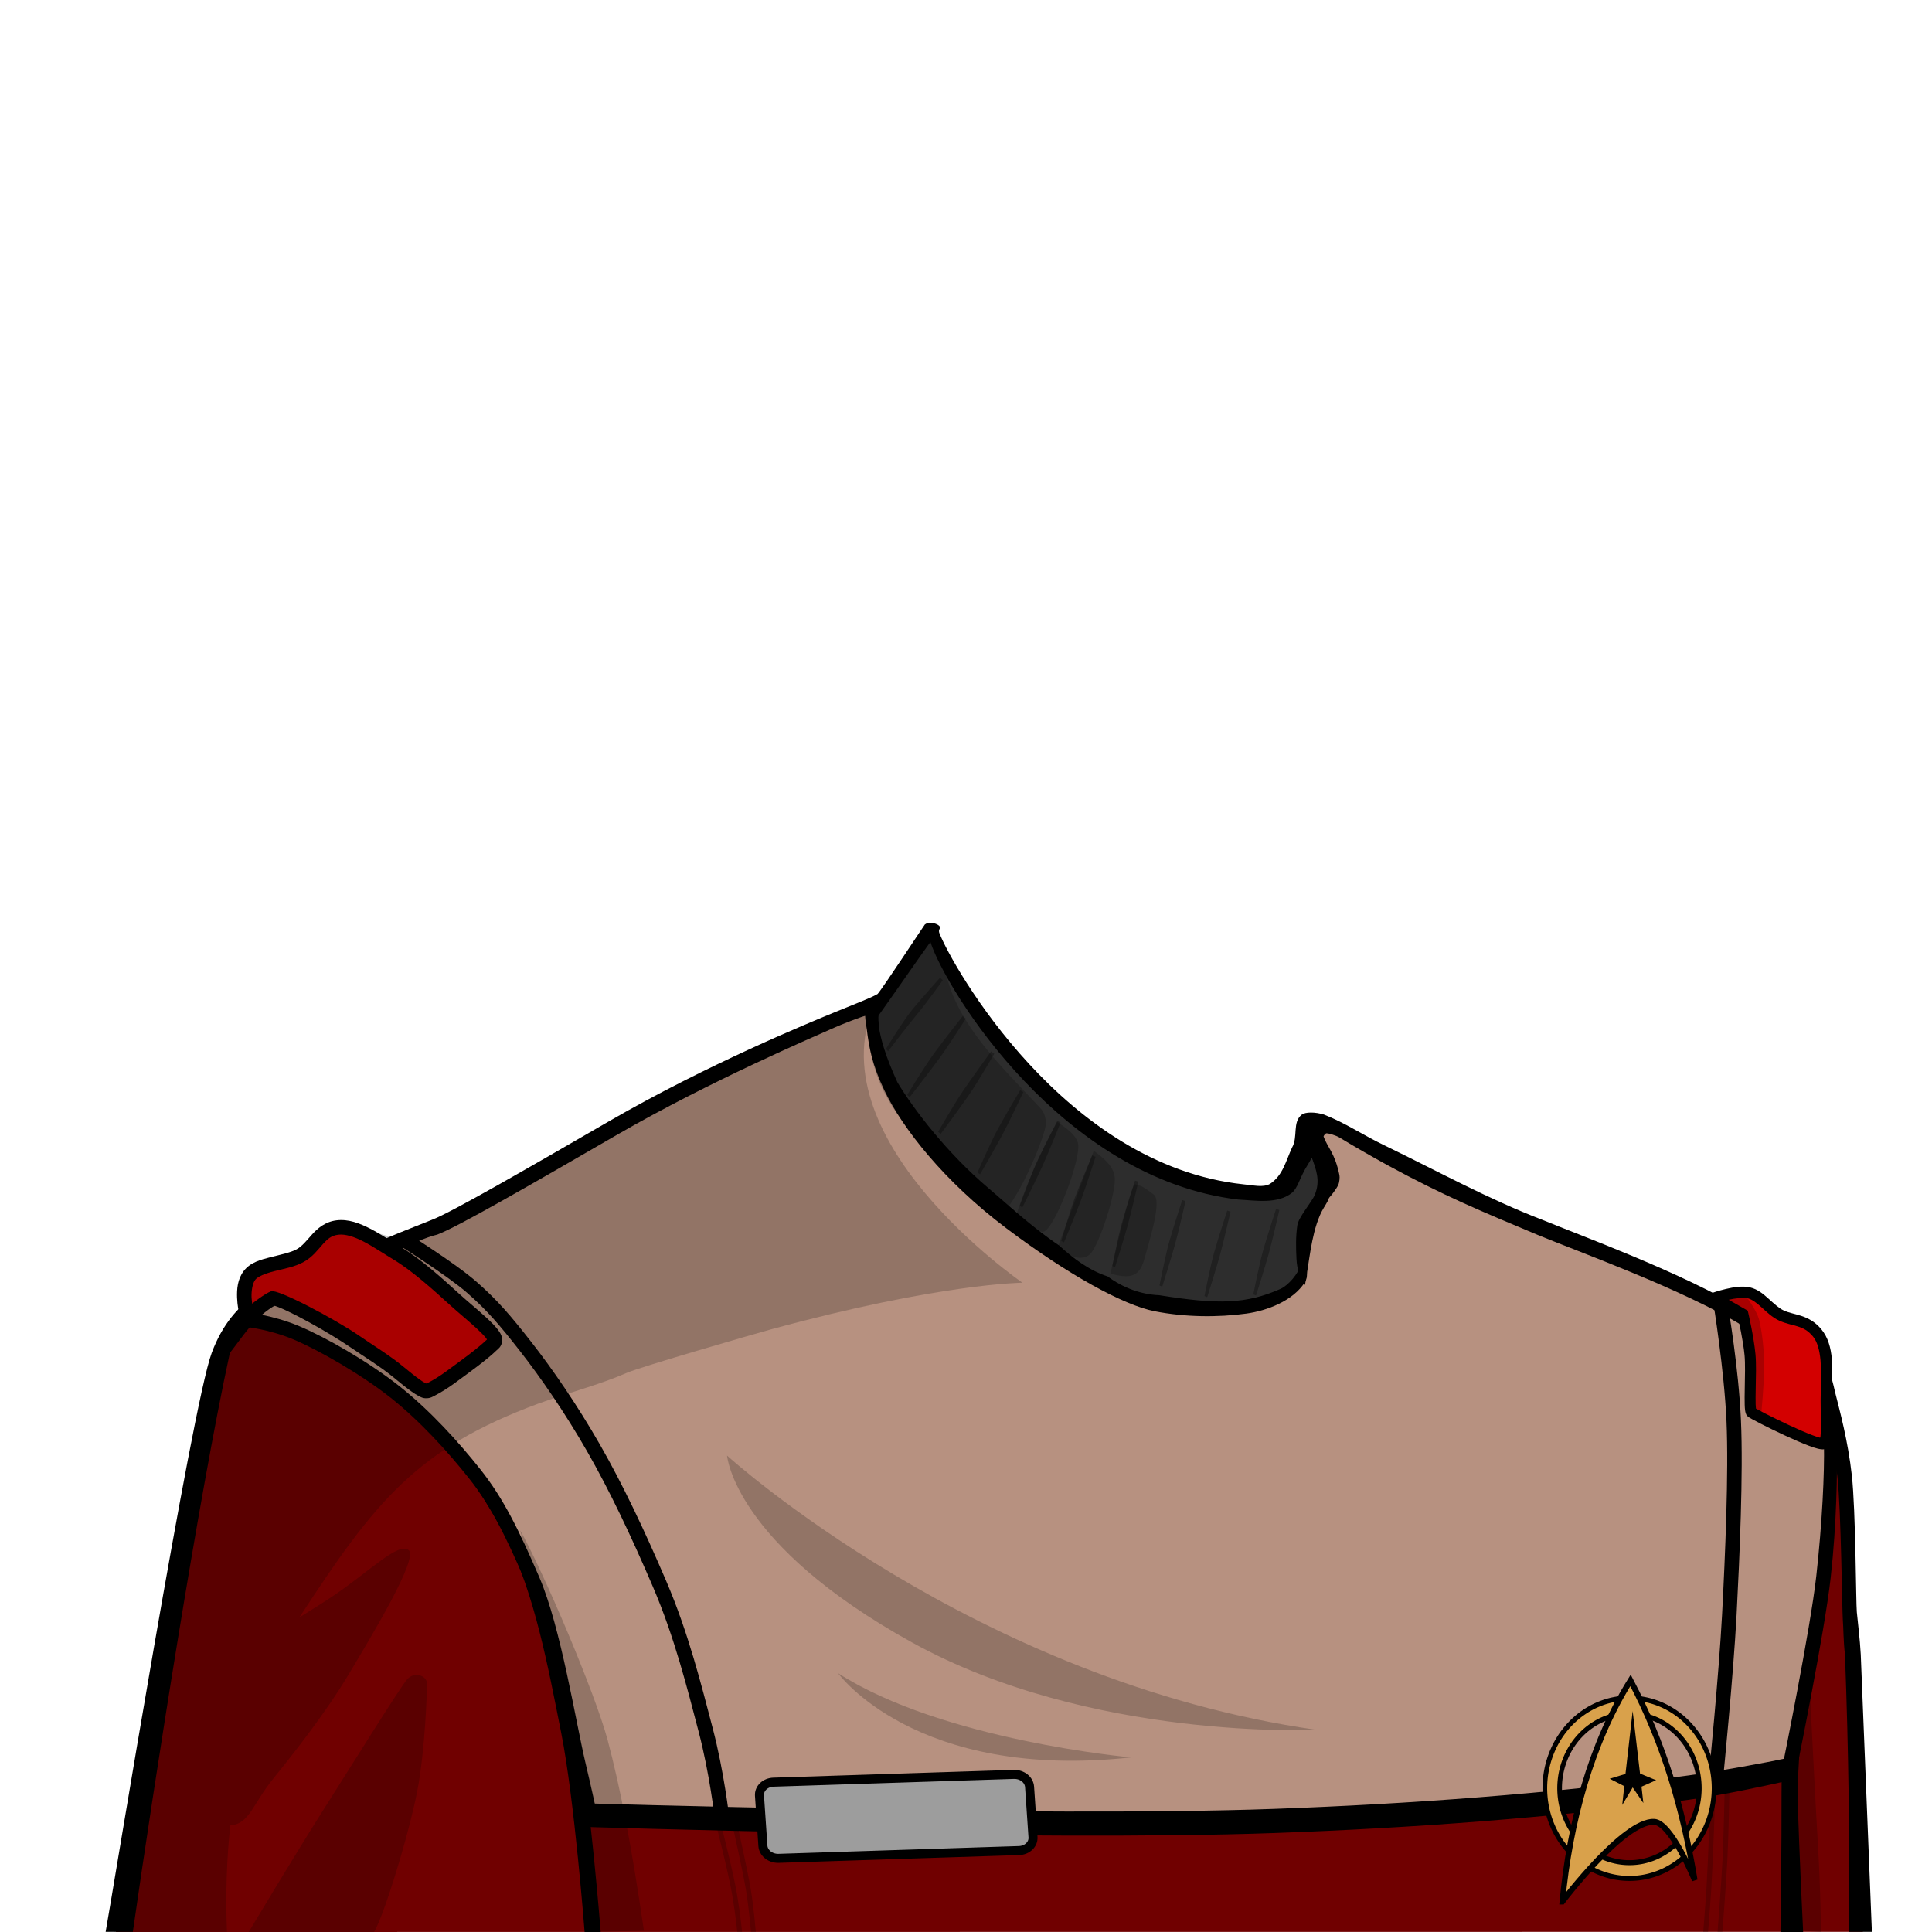 <?xml version="1.0" encoding="UTF-8" standalone="no"?>
<!-- Created with Inkscape (http://www.inkscape.org/) -->

<svg
   width="400"
   height="400"
   viewBox="0 0 400 400"
   version="1.1"
   id="svg11557"
   xml:space="preserve"
   inkscape:version="1.3.2 (091e20e, 2023-11-25)"
   sodipodi:docname="TwokAverageMaleEnlisted.svg"
   xmlns:inkscape="http://www.inkscape.org/namespaces/inkscape"
   xmlns:sodipodi="http://sodipodi.sourceforge.net/DTD/sodipodi-0.dtd"
   xmlns="http://www.w3.org/2000/svg"
   xmlns:svg="http://www.w3.org/2000/svg"><sodipodi:namedview
     id="namedview11559"
     pagecolor="#ffffff"
     bordercolor="#666666"
     borderopacity="1.0"
     inkscape:showpageshadow="2"
     inkscape:pageopacity="0.0"
     inkscape:pagecheckerboard="0"
     inkscape:deskcolor="#d1d1d1"
     inkscape:document-units="px"
     showgrid="false"
     inkscape:zoom="2.1925"
     inkscape:cx="199.77195"
     inkscape:cy="200"
     inkscape:window-width="1952"
     inkscape:window-height="1090"
     inkscape:window-x="2020"
     inkscape:window-y="33"
     inkscape:window-maximized="0"
     inkscape:current-layer="layer5" /><defs
     id="defs11554"><inkscape:path-effect
       effect="perspective-envelope"
       up_left_point="277.338,311.435"
       up_right_point="392.783,306.33"
       down_left_point="277.338,383.65"
       down_right_point="392.783,383.65"
       id="path-effect41439"
       is_visible="true"
       lpeversion="1"
       deform_type="perspective"
       horizontal_mirror="false"
       vertical_mirror="false"
       overflow_perspective="false" /></defs><g
     inkscape:groupmode="layer"
     id="layer5"
     inkscape:label="Uniform"><path
       d="m 196.989,241.882 c 22.145,19.023 37.477,27.54 37.477,27.54 l 12.788,7.048 19.314,0.092 13.156,-5.4 c 0,0 4.712,-5.432 3.292,-9.407 -1.42,-3.975 -6.26,-16.737 -6.26,-16.737 l 0.297,-2.285 -4.042,-6.883 -0.185,0.152 -4.538,9.745 -5.225,2.259 -2.464,-0.201 -4.032,-0.646 c -10.873,-1.412 -25.983,-10.591 -35.02,-17.228 -9.039,-6.637 -26.787,-33.668 -26.787,-33.668 l -0.792,-2.537 -1.453,-1.279 -7.232,11.941 -4.107,2.737 0.089,0.687 c 0,0 -6.423,15.047 15.723,34.069"
       style="fill:#2d2d2d;fill-opacity:1;fill-rule:nonzero;stroke:none;stroke-width:1.333"
       id="path171966"
       sodipodi:nodetypes="cccccscccccccccccccccc" /><path
       id="path171958"
       style="fill:#700000;fill-opacity:1;fill-rule:nonzero;stroke:none;stroke-width:1.333"
       d="m 181.136,206.193 -0.448,0.314 -5.627,3.391 -41.239,19.041 -38.913,21.736 -11.855,6.043 -9.731,5.013 -4.172,3.951 -11.119,2.446 C 49.578,274.232 45.031,281.371 41.979,296.785 36.79,326.888 29.181,369.897 23.993,400 l 361.696,-0.033 -1.01,-30.861 -0.869,-26.572 c -1.525,-11.003 -3.126,-48.219 -5.455,-55.791 -1.697,-5.515 -4.912,-11.182 -8.376,-12.8 -2.23,-1.042 -4.329,-0.074 -7.287,-0.02 -8.155,-4.881 -35.089,-19.295 -45.549,-21.619 -10.461,-2.325 -26.815,-12.735 -37.039,-17.078 l -5.759,-0.107 2.996,6.48 -0.299,2.287 c 0,0 -4.029,7.843 -6.238,11.979 -0.838,3.734 -0.665,7.041 -0.665,7.041 l -7.843,7.413 -22.942,0.474 -6.066,-1.854 c 0,0 -13.868,-9.169 -36.014,-28.191 -22.147,-19.024 -15.725,-34.068 -15.725,-34.068 z"
       sodipodi:nodetypes="cccccccccccccccscccccccccccccc" /><path
       id="path2"
       style="fill:#b79180;fill-opacity:1;stroke:none;stroke-width:1px;stroke-linecap:butt;stroke-linejoin:miter;stroke-opacity:1"
       d="m 181.137,206.193 -0.449,0.314 -5.627,3.391 -41.24,19.041 -38.912,21.736 -11.855,6.043 -9.73,5.014 -4.172,3.949 -11.119,2.447 c -2.003,1.446 -5.383,3.606 -6.98,5.264 4.576,0.082 10.812,1.838 18.152,6.368 14.824,9.15 19.689,13.69 28.669,25.859 8.98,12.168 14.008,26.824 17.52,39.193 3.512,12.368 5.475,31.014 5.475,31.014 l 107.184,1.369 70.695,-1.369 54.275,-7.754 17.332,-2.279 7.297,-39.225 1.936,-32.584 c -0.39,-3.135 -0.794,-5.823 -1.23,-7.242 -1.697,-5.515 -4.912,-11.182 -8.377,-12.801 -2.23,-1.042 -4.329,-0.074 -7.287,-0.019 -8.155,-4.881 -35.089,-19.295 -45.549,-21.619 -10.461,-2.325 -27.218,-12.977 -37.442,-17.32 l -6.766,-1.176 3.293,7.534 0.813,2.544 c 0,0 -4.03,7.843 -6.238,11.979 -0.838,3.734 -0.664,7.041 -0.664,7.041 l -7.844,7.414 -22.941,0.475 -6.066,-1.855 c 0,0 -13.868,-9.169 -36.014,-28.191 -22.147,-19.024 -15.725,-34.068 -15.725,-34.068 z"
       sodipodi:nodetypes="ccccccccccszzccccccccscccccccccccccc" /><path
       id="path172014"
       style="fill:#000000;fill-opacity:1;fill-rule:nonzero;stroke:none;stroke-width:1.333"
       d="m 192.502,191.029 c -0.392,0.009 -0.667,0.14 -1.023,0.381 -0.087,0.059 -8.777,13.281 -9.781,14.383 -1.423,0.849 -4.853,2.114 -8.988,3.824 -4.72,1.952 -25.969,10.583 -46.674,22.561 -16.791,9.712 -32.651,18.886 -36.656,20.389 -9.02,3.626 -16.928,6.288 -19.727,11.215 -1.077,0.637 -1.163,-0.557 -6.824,0.541 -5.661,1.099 -14.559,3.834 -19,15.793 C 39.704,291.218 23.455,391.235 21.875,399.967 h 5.631 c 4.311,-30.082 13.622,-90.182 20.082,-119.852 3.703,-4.629 7.307,-11.682 17.908,-12.271 10.601,-0.589 23.897,10.531 27.949,16.094 0.307,-1.035 -0.155,-2.13 -0.67,-3.078 -2.468,-4.544 -7.4,-9.031 -11.797,-11.656 -1.479,-0.881 -7.183,-3.178 -8.219,-4.59 1.992,-2.029 13.38,-8.031 17.762,-8.998 4.259,-1.597 19.499,-10.412 37.143,-20.619 19.567,-11.317 40.9,-20.356 45.084,-22.242 1.41,-0.636 5.374,-2.177 6.367,-2.436 0.036,0.929 0.259,2.123 0.346,2.814 0.456,3.634 1.093,7.29 3.648,12.631 3.751,7.839 12.325,18.806 25.24,28.535 12.915,9.729 24.314,15.923 30.684,17.178 6.37,1.255 13.154,1.287 19.012,0.486 4.321,-0.591 9.696,-2.663 12.105,-6.482 0.97,-1.537 0.108,-3.507 -0.193,-4.721 l -0.639,1.029 c -0.493,1.95 -2.638,4.375 -4.215,5.07 -7.114,3.135 -12.842,3.266 -25.111,1.299 -3.673,-0.147 -7.453,-1.486 -10.668,-3.887 -3.809,-1.24 -7.135,-3.727 -10.061,-6.424 -5.795,-3.901 -10.804,-8.635 -14.676,-11.91 -8.471,-7.167 -15.396,-16.228 -18.76,-21.814 -2.538,-5.5 -3.484,-9.071 -3.83,-11.359 -0.114,-1.155 -0.18,-2.119 -0.098,-2.518 4.839,-6.816 8.133,-11.628 10.73,-15.221 3.233,9.932 27.314,49.007 63.711,53.328 3.589,0.176 8.249,1.026 11.258,-1.482 1,-0.979 1.462,-2.604 2.104,-3.828 0.549,-1.182 1.337,-2.25 1.908,-3.398 2.031,4.435 2.332,9.656 3.58,8.327 0.32,-0.34 1.396,-1.63 1.873,-2.63 0.246,-0.517 0.348,-1.569 0.254,-2.033 -0.928,-4.585 -2.51,-5.807 -3.279,-7.984 -0.044,-0.124 0.342,-0.681 0.623,-0.693 0.289,-0.012 1.855,0.369 2.802,0.957 2.139,1.327 6.853,4.036 9.733,5.607 11.691,6.377 19.874,9.755 31.094,14.446 7.704,3.222 30.044,11.211 42.732,18.979 2.096,0.265 3.325,-0.223 5.076,0.252 3.728,1.012 6.925,4.289 8.182,6.797 1.751,3.495 2.271,5.401 2.77,7.391 0.95,3.802 2.602,9.787 3.377,16.787 0.747,6.751 0.97,27.738 1.107,29.408 0.138,1.671 0.121,4.724 0.449,7.279 0.743,19.747 1.037,39.508 0.781,57.434 h 4.791 l -2.305,-57.434 c -0.196,-3.49 -0.556,-6.017 -0.814,-8.779 -0.185,-1.915 -0.229,-21.026 -1.027,-28.238 -0.805,-7.278 -2.519,-13.463 -3.449,-17.186 -1.833,-8.204 -4.111,-13.032 -13.932,-16.504 -1.577,-0.558 -2.95,-0.327 -4.654,-0.426 -13.123,-7.963 -34.603,-15.766 -42.084,-18.859 -11.172,-4.3 -21.662,-10.075 -32.405,-15.285 -4.615,-2.186 -8.326,-4.774 -12.781,-6.5 -1.811,-0.556 -3.836,-0.567 -4.589,0.019 -1.989,1.547 -0.738,4.643 -2.006,6.809 -1.283,2.751 -1.906,5.82 -4.609,7.549 -1.461,0.767 -3.331,0.262 -5.482,0.065 -36.998,-3.924 -60.236,-45.117 -62.916,-51.973 -0.238,-0.609 0.039,-0.852 0.158,-1.197 -0.14,-0.549 -1.066,-0.864 -1.721,-0.965 -0.164,-0.025 -0.307,-0.036 -0.438,-0.033 z"
       sodipodi:nodetypes="sscscccsccccsccccccscssssssccccccsccccccccsssccssscsscsscccccscscsscccccscsss" /><path
       id="path172060"
       style="opacity:0.2;fill:#000000;fill-opacity:1;fill-rule:nonzero;stroke:none;stroke-width:1.333"
       d="m 193.081,193.014 -13.026,16.386 c 0,0 -2.958,14.056 10.852,27.127 7.287,6.896 12.409,11.223 17.063,14.349 4.216,-5.027 8.493,-16.219 8.556,-18.12 0.091,-1.241 -0.428,-2.558 -0.959,-3.135 -7.923,-8.613 -20.186,-19.586 -20.239,-32.792 z m 25.803,39.272 c -4.149,7.405 -6.344,13.029 -8.768,20.032 2.963,1.926 5.068,2.888 5.949,2.686 2.275,-0.522 7.999,-15.488 7.096,-18.432 -0.541,-1.763 -2.458,-3.039 -4.277,-4.286 z m 7.566,5.958 -7.574,20.289 c 2.558,1.721 5.23,2.622 6.834,1.105 1.846,-1.816 5.631,-13.261 5.045,-16.154 -0.287,-1.418 -0.866,-2.705 -4.305,-5.24 z m 8.557,6.934 c -0.904,-0.188 -5.104,18.498 -5.104,18.498 5.354,1.567 6.363,-0.344 7.251,-3.818 0.608,-2.381 3.489,-11.121 1.765,-12.488 -2.807,-2.227 -3.168,-1.905 -3.912,-2.191 z"
       sodipodi:nodetypes="cccccsccccssccccscccssc" /><path
       d="m 107.708,316.858 10.457,42.063 c 0,0 1.986,18.963 4.561,41.079 l 10.592,-0.263 c -2.638,-17.981 -4.894,-29.606 -7.499,-39.422 -2.605,-9.816 -13.417,-35.134 -18.111,-43.457 z"
       style="opacity:0.2;fill:#000000;fill-opacity:1;fill-rule:nonzero;stroke:none;stroke-width:1.333"
       id="path172192"
       sodipodi:nodetypes="cccczc" /><path
       id="path25436"
       style="fill:#000000;fill-opacity:1;stroke:none;stroke-width:1px;stroke-linecap:butt;stroke-linejoin:miter;stroke-opacity:1"
       d="m 372.523,363.232 c -1.131,0.322 -2.322,0.701 -3.451,0.959 -2.176,0.498 -13.673,2.637 -20.203,3.49 -28.253,3.692 -56.746,5.814 -85.25,6.836 -48.271,1.731 -144.145,-1.211 -144.145,-1.211 l -0.037,4.885 c 0,0 95.649,3.07 144.361,1.322 28.632,-1.027 57.282,-3.157 85.719,-6.873 6.574,-0.859 16.281,-2.979 19.345,-3.662 0.013,0.797 -0.015,1.55 -0.013,2.171 C 368.889,382.281 368.621,400 368.621,400 h 4.701 c 0,0 -0.838,-16.733 -1.131,-27.748 -0.069,-2.587 0.332,-9.02 0.332,-9.02 z"
       sodipodi:nodetypes="ssssccssccccss" /><path
       style="fill:#000000;fill-opacity:0.2;stroke:none;stroke-width:1px;stroke-linecap:butt;stroke-linejoin:miter;stroke-opacity:1"
       d="M 376.322,380.92 C 376.945,390.961 377.011,400 377.011,400 l -6.667,-0.46 c -0.606,-12.398 -0.385,-33.632 -0.385,-33.632 l 4.741,-16.088 c 0,0 1.219,24.62 1.621,31.1 z"
       id="path25462"
       sodipodi:nodetypes="sccccs" /><path
       style="fill:#000000;fill-opacity:1;stroke:none;stroke-width:1px;stroke-linecap:butt;stroke-linejoin:miter;stroke-opacity:1"
       d="m 88.897,294.627 c 0,0 10.19,12.413 15.994,23.905 5.804,11.491 8.578,26.53 11.316,40.319 2.738,13.789 4.828,41.149 4.828,41.149 h 3.333 c 0,0 -2.202,-27.82 -4.828,-41.954 -2.626,-14.134 -6.61,-29.966 -12.096,-40.503 -5.486,-10.537 -18.547,-22.917 -18.547,-22.917 z"
       id="path35721"
       sodipodi:nodetypes="czzcczzc" /><path
       id="rect7"
       style="fill:#9d9d9d;fill-rule:evenodd;stroke:#000000;stroke-width:1.869;stroke-linecap:round;stroke-miterlimit:10"
       d="m 160.144,368.981 49.75,-1.609 c 1.709,-0.055 3.167,1.097 3.268,2.585 l 0.709,10.402 c 0.101,1.487 -1.193,2.729 -2.902,2.784 l -49.75,1.609 c -1.709,0.055 -3.167,-1.097 -3.268,-2.585 l -0.709,-10.402 c -0.101,-1.487 1.193,-2.729 2.902,-2.784 z" /><g
       id="g24"
       transform="rotate(9.939,366.34,353.666)"><path
         style="fill:#d30000;fill-opacity:1;stroke:none;stroke-width:2.286;stroke-linecap:butt;stroke-linejoin:miter;stroke-dasharray:none;stroke-opacity:1"
         d="m 340.469,271.98 c 0,0 4.284,-2.431 6.846,-2.285 2.562,0.146 4.829,2.769 7.448,3.463 2.618,0.694 5.11,-0.111 7.893,2.253 2.783,2.364 3.364,7.386 3.986,11.813 0.622,4.427 1.28,10.522 1.28,10.522 l -15.842,-3.799 c 0,0 -1.38,-8.23 -2.33,-11.676 -0.949,-3.447 -2.883,-7.983 -2.883,-7.983 z"
         id="path9"
         sodipodi:nodetypes="czzzzcczcc" /><path
         style="color:#000000;fill:#000000;stroke-width:0.914;-inkscape-stroke:none"
         d="m 347.377,268.546 c -1.668,-0.095 -3.429,0.558 -4.885,1.175 -1.456,0.617 -2.577,1.255 -2.577,1.255 l -2.183,1.239 2.359,0.851 5.897,2.127 c 0.198,0.471 1.81,4.268 2.67,7.387 0.435,1.577 0.858,4.396 1.238,6.838 0.19,1.221 0.373,2.351 0.558,3.242 0.093,0.446 0.182,0.829 0.293,1.165 0.055,0.168 0.113,0.323 0.201,0.493 0.088,0.17 0.177,0.379 0.525,0.603 0.247,0.159 0.319,0.164 0.484,0.228 0.165,0.064 0.363,0.134 0.6,0.216 0.475,0.162 1.1,0.364 1.832,0.59 1.464,0.451 3.353,0.999 5.252,1.507 1.899,0.508 3.804,0.976 5.327,1.266 0.761,0.145 1.423,0.246 1.98,0.282 0.279,0.018 0.529,0.023 0.794,-0.009 0.265,-0.032 0.588,-0.029 0.992,-0.449 0.712,-0.74 0.609,-1.473 0.574,-2.258 -0.035,-0.785 -0.174,-1.687 -0.353,-2.689 -0.358,-2.005 -0.889,-4.394 -1.191,-6.54 -0.619,-4.405 -1.051,-9.705 -4.382,-12.535 -1.568,-1.332 -3.17,-1.814 -4.583,-2.011 -1.413,-0.197 -2.632,-0.177 -3.753,-0.474 -1.048,-0.278 -2.196,-1.027 -3.435,-1.803 -1.239,-0.776 -2.593,-1.602 -4.235,-1.695 z m -0.123,2.3 c 0.92,0.053 1.979,0.61 3.169,1.355 1.19,0.745 2.484,1.656 4.054,2.072 1.498,0.397 2.834,0.361 4.017,0.526 1.183,0.165 2.219,0.462 3.434,1.494 2.235,1.899 2.965,6.645 3.59,11.093 0.32,2.281 0.862,4.7 1.205,6.624 0.172,0.962 0.292,1.804 0.318,2.385 0.007,0.147 -0.017,0.201 -0.031,0.302 -0.393,-0.03 -0.95,-0.106 -1.628,-0.235 -1.423,-0.271 -3.297,-0.729 -5.166,-1.229 -1.868,-0.5 -3.737,-1.042 -5.171,-1.484 -0.717,-0.221 -1.328,-0.418 -1.768,-0.568 -0.167,-0.057 -0.281,-0.099 -0.393,-0.141 -0.06,-0.191 -0.134,-0.479 -0.212,-0.853 -0.166,-0.8 -0.346,-1.914 -0.535,-3.127 -0.378,-2.426 -0.781,-5.23 -1.296,-7.099 -0.988,-3.585 -2.933,-8.129 -2.933,-8.129 l -0.197,-0.462 -4.277,-1.542 c 1.315,-0.55 2.94,-1.033 3.819,-0.983 z"
         id="path8" /><path
         style="fill:#000000;fill-opacity:0.2;stroke:none;stroke-width:0.914px;stroke-linecap:butt;stroke-linejoin:miter;stroke-opacity:1"
         d="m 346.773,274.369 -6.042,-2.368 2.955,-1.893 2.227,-0.44 c 0,0 3.491,2.948 4.499,5.267 1.008,2.32 2.046,5.892 2.625,9.03 0.579,3.138 1.133,10.153 1.133,10.153 l -2.413,-0.555 c 0,0 -1.701,-8.509 -1.698,-9.666 0.003,-1.157 -3.288,-9.53 -3.288,-9.53 z"
         id="path10"
         sodipodi:nodetypes="cccczzccscc" /></g><g
       id="g23"
       transform="translate(0.167,-6.064)"><path
         style="fill:#d30000;fill-opacity:1;stroke:none;stroke-width:3;stroke-linecap:butt;stroke-linejoin:miter;stroke-dasharray:none;stroke-opacity:1"
         d="m 50.746,277.337 c 0,0 -1.13,-4.759 0.741,-7.218 1.871,-2.459 7.46,-2.402 10.509,-4.102 3.049,-1.7 3.89,-5.356 7.722,-5.812 3.832,-0.456 8.297,2.896 12.378,5.357 4.081,2.461 8.425,6.41 11.776,9.464 3.351,3.053 8.898,7.269 8.419,8.683 -0.479,1.414 -13.131,10.648 -14.874,10.694 -1.743,0.047 -9.104,-7.125 -14.009,-10.514 C 68.503,280.5 57.99,274.109 57.99,274.109 Z"
         id="path5"
         sodipodi:nodetypes="czzzzzzzzcc" /><path
         style="color:#000000;fill:#000000;-inkscape-stroke:none"
         d="m 69.54,258.716 c -2.37,0.282 -3.946,1.656 -5.09,2.922 -1.145,1.266 -2.009,2.414 -3.185,3.07 -1.178,0.657 -3.26,1.1 -5.332,1.62 -2.072,0.521 -4.265,1.076 -5.64,2.883 -1.306,1.716 -1.431,3.827 -1.377,5.487 0.054,1.66 0.371,2.984 0.371,2.984 l 0.417,1.76 1.652,-0.735 4.963,-2.396 c 2.655,0.62 11.635,5.633 16.238,8.813 2.334,1.613 6.081,3.899 8.77,6.125 1.344,1.113 2.596,2.124 3.672,2.888 0.538,0.382 1.029,0.703 1.506,0.953 0.476,0.25 0.891,0.492 1.637,0.472 0.855,-0.023 1.179,-0.285 1.758,-0.578 0.579,-0.293 1.244,-0.679 1.986,-1.14 1.485,-0.923 2.581,-1.799 4.323,-3.06 1.742,-1.261 3.441,-2.563 4.761,-3.661 0.66,-0.549 1.224,-1.044 1.668,-1.48 0.444,-0.436 0.772,-0.56 1.074,-1.452 0.237,-0.701 0.061,-1.294 -0.133,-1.738 -0.194,-0.443 -0.451,-0.815 -0.75,-1.196 -0.6,-0.762 -1.393,-1.546 -2.292,-2.377 -1.8,-1.662 -4.028,-3.482 -5.653,-4.963 -3.352,-3.054 -7.727,-7.055 -12.013,-9.639 -1.99,-1.2 -4.146,-2.671 -6.367,-3.819 -2.221,-1.149 -4.551,-2.03 -6.963,-1.743 z m 0.354,2.98 c 1.42,-0.169 3.241,0.398 5.23,1.427 1.989,1.029 4.105,2.465 6.196,3.726 3.877,2.338 8.19,6.234 11.541,9.286 1.726,1.573 3.948,3.387 5.64,4.95 0.846,0.781 1.56,1.507 1.97,2.029 0.108,0.137 0.128,0.189 0.189,0.286 -0.071,0.104 0.005,-0.025 -0.124,0.102 -0.346,0.34 -0.864,0.799 -1.484,1.315 -1.242,1.033 -2.904,2.307 -4.602,3.536 -1.698,1.23 -2.754,2.076 -4.147,2.942 -0.696,0.433 -1.309,0.786 -1.758,1.013 -0.449,0.227 -0.902,0.266 -0.483,0.254 0.31,-0.008 0.116,0.019 -0.163,-0.128 -0.279,-0.147 -0.688,-0.405 -1.162,-0.742 -0.948,-0.673 -2.171,-1.657 -3.498,-2.755 -2.654,-2.196 -6.407,-4.505 -8.978,-6.281 -5.005,-3.457 -16.919,-9.765 -18.296,-9.248 -1.377,0.518 -3.928,2.565 -3.928,2.565 -0.026,-0.266 -0.114,-1.067 -0.124,-1.371 -0.043,-1.335 0.202,-2.831 0.767,-3.574 0.496,-0.652 2.033,-1.299 3.986,-1.79 1.953,-0.491 4.188,-0.868 6.059,-1.911 1.873,-1.044 2.954,-2.574 3.95,-3.675 0.996,-1.101 1.757,-1.782 3.219,-1.956 z"
         id="path4"
         sodipodi:nodetypes="ssssssccccssssscssssssssssssssssssscssssscsssszccssssss" /></g><path
       style="color:#000000;fill:#000000;-inkscape-stroke:none"
       d="m 84.002,255.125 -1.588,2.545 c 0,0 10.29,6.464 14.316,10.012 4.212,3.711 6.662,6.586 10.936,12.053 4.242,5.427 9.255,12.674 13.91,20.787 4.651,8.106 9.113,17.523 13.629,28.064 4.468,10.431 7.115,21.088 9.441,29.943 2.284,8.696 3.348,18.012 3.348,18.012 l 2.98,-0.34 c 0,0 -1.066,-9.451 -3.426,-18.434 -2.317,-8.823 -4.996,-19.648 -9.586,-30.363 -4.543,-10.605 -9.047,-20.12 -13.785,-28.377 -4.734,-8.25 -9.815,-15.596 -14.148,-21.141 -4.303,-5.505 -6.957,-8.617 -11.316,-12.457 C 94.168,261.426 84.002,255.125 84.002,255.125 Z m -33.227,16.549 -0.283,2.986 c 0,0 5.096,0.498 10.207,2.633 5.16,2.155 14.044,7.232 20.127,12.047 6.092,4.822 11.934,11.247 16.363,16.848 4.357,5.509 7.486,11.721 11.732,21.594 4.083,9.493 7.242,29.237 9.432,38.133 0.994,4.036 2.18,8.784 2.184,8.782 l 2.683,-0.921 c 0,0 -0.758,-3.553 -1.949,-8.557 -2.046,-8.59 -5.154,-28.299 -9.594,-38.623 -4.277,-9.944 -7.53,-16.448 -12.135,-22.27 C 95.011,298.597 89.063,292.034 82.688,286.988 76.303,281.935 67.417,276.848 61.855,274.525 56.245,272.182 50.775,271.674 50.775,271.674 Z"
       id="path6"
       sodipodi:nodetypes="ccsssssccssssscccsssssccsscssc" /><path
       style="color:#000000;fill:#000000;-inkscape-stroke:none"
       d="m 357.809,270.681 -3.075,-0.884 c 0,0 2.25,13.795 2.719,24.453 0.47,10.673 -0.271,27.762 -0.912,39.992 -0.637,12.162 -2.732,33.227 -2.732,33.227 l 2.986,0.297 c 0,0 2.096,-21.042 2.742,-33.365 0.642,-12.254 1.394,-29.332 0.912,-40.281 -0.482,-10.963 -2.64,-23.438 -2.64,-23.438 z m 21.65,18.286 -1.791,0.287 c 0,0 -0.157,3.53 -0.035,9.637 0.123,6.149 -0.355,16.275 -1.586,27.399 -1.216,10.984 -6.936,39.09 -6.936,39.09 l 2.939,0.6 c 0,0 5.71,-27.918 6.977,-39.359 1.251,-11.301 1.389,-21.757 1.264,-28.018 -0.126,-6.303 -0.832,-9.635 -0.832,-9.635 z"
       id="path11"
       sodipodi:nodetypes="ccssccsscccssccssc" /><path
       style="color:#000000;fill:#000000;fill-opacity:0.2;-inkscape-stroke:none"
       d="m 357.082,370.229 c 0,0 -0.204,9.969 -0.455,14.924 C 356.383,389.965 355.602,400 355.602,400 h 0.998 c 0,0 0.779,-9.946 1.025,-14.799 0.253,-4.995 0.457,-14.951 0.457,-14.951 z m -2.963,1.477 c 0,0 -0.423,12.705 -0.799,19.029 C 353.145,393.685 352.637,400 352.637,400 h 0.998 c 0,0 0.506,-6.221 0.684,-9.207 0.378,-6.359 0.799,-19.055 0.799,-19.055 z"
       id="path13"
       sodipodi:nodetypes="csccscccsccscc" /><path
       style="color:#000000;fill:#000000;-inkscape-stroke:none;fill-opacity:0.2"
       d="m 152.711,377.998 -0.975,0.219 c 0,0 2.145,9.648 2.73,13.199 0.588,3.57 1.021,8.584 1.021,8.584 h 0.996 c 0,0 -0.433,-5.117 -1.031,-8.748 -0.602,-3.65 -2.742,-13.254 -2.742,-13.254 z m -3.311,0.213 -0.969,0.248 c 0,0 2.426,9.451 3.186,13.984 0.767,4.578 1.021,7.557 1.021,7.557 h 0.994 c 0,0 -0.258,-3.117 -1.029,-7.723 -0.779,-4.651 -3.203,-14.066 -3.203,-14.066 z"
       id="path15"
       sodipodi:nodetypes="ccsccsccccsccscc" /><g
       id="g16"
       transform="matrix(0.395,0.002,-0.002,0.421,222.652,297.5)"><path
         id="path39671"
         style="fill:#d9a14b;fill-opacity:1;stroke:#000000;stroke-width:2.451;stroke-miterlimit:9;stroke-dasharray:none;stroke-opacity:1"
         d="m 291.275,127.031 a 44.359,44.359 0 0 0 -44.359,44.359 44.359,44.359 0 0 0 44.359,44.359 44.359,44.359 0 0 0 44.359,-44.359 44.359,44.359 0 0 0 -44.359,-44.359 z m 0,7.75 a 36.61,36.61 0 0 1 36.609,36.609 36.61,36.61 0 0 1 -36.609,36.612 36.61,36.61 0 0 1 -36.612,-36.612 36.61,36.61 0 0 1 36.612,-36.609 z" /><path
         style="fill:#d9a14b;fill-opacity:1;stroke:#000000;stroke-width:2.942;stroke-linecap:butt;stroke-linejoin:miter;stroke-dasharray:none;stroke-opacity:1"
         d="m 256.388,227.253 c 3.684,-38.916 14.602,-77.632 35.166,-108.913 17.415,30.678 27.798,62.762 34.161,98.061 0,0 -12.537,-28.436 -21.501,-28.534 -15.997,-0.5 -47.825,39.385 -47.825,39.385 z"
         id="path39673"
         sodipodi:nodetypes="ccccc" /><path
         style="fill:#000000;fill-opacity:1;stroke:none;stroke-width:1.222px;stroke-linecap:butt;stroke-linejoin:miter;stroke-opacity:1"
         d="m 289.142,164.357 3.617,-30.946 4.019,30.745 8.44,3.215 -7.636,3.215 1.005,8.038 -5.626,-7.636 -5.426,8.641 1.005,-9.243 -7.636,-3.617 z"
         id="path39675" /><path
         d="m -123.833,116.766 c 0,0 40.91,52.812 153.817,40.697 0,0 -98.901,-7.827 -153.817,-40.697 z m 250.883,26.673 c 0,0 -118.568,6.033 -212.24,-42.001 -93.673,-48.031 -97.347,-91.396 -97.347,-91.396 0,0 130.663,110.41 309.588,133.397 z"
         style="opacity:0.2;fill:#000000;fill-opacity:1;fill-rule:nonzero;stroke:none;stroke-width:3.269"
         id="path1"
         sodipodi:nodetypes="ccccccc" /></g><path
       id="path172176"
       style="display:inline;opacity:0.2;fill:#000000;fill-opacity:1;fill-rule:nonzero;stroke:none;stroke-width:1.333"
       d="m 181.217,206.234 -5.6,3.21 -42.121,18.683 c 0,0 -9.69,6.521 -14.587,9.39 -9.315,5.457 -18.472,10.606 -28.042,15.604 -2.542,1.328 -7.814,3.6 -7.814,3.6 0,0 -10.022,-3.09 -12.353,-2.968 -3.175,0.165 -5.238,4.557 -7.474,5.953 -4.019,2.511 -9.07,2.003 -11.301,4.264 -1.862,1.888 -0.426,7.943 -0.426,7.943 -7.458,8.901 -8.267,18.73 -11.817,36.366 C 34.492,338.382 28.722,369.897 23.533,400 l 23.455,-0.033 c -0.31,-7.961 -0.04,-15.282 0.693,-22.025 0.046,-0.004 0.089,-0.005 0.135,-0.01 3.85,-0.406 4.57,-4.516 8.734,-9.656 4.164,-5.14 10.916,-13.7 15.633,-21.609 4.717,-7.909 14.552,-24.13 12.414,-25.746 -2.138,-1.616 -7.699,4.05 -15.172,9.195 -1.95,1.343 -4.574,2.964 -7.445,4.76 15.681,-24.103 24.44,-34.988 49.396,-44.242 6.447,-2.344 12.779,-3.936 18.387,-6.395 2.864,-1.255 26.729,-8.153 30.012,-9.047 34.899,-9.504 51.916,-9.617 51.916,-9.617 0,0 -44.015,-30.207 -30.141,-58.896 z M 86.215,346.787 c -0.688,0.011 -1.413,0.298 -1.971,0.961 -1.487,1.767 -11.995,18.601 -17.578,27.424 C 61.083,383.994 51.494,400 51.494,400 h 25.748 c -10e-7,0 -0.028,1.12 1.838,-3.678 1.866,-4.798 5.789,-17.506 7.357,-25.748 1.568,-8.242 1.978,-20.277 1.973,-21.984 -0.003,-1.067 -1.048,-1.82 -2.195,-1.803 z"
       sodipodi:nodetypes="cccsscsssccccccssssccsscccsssccssss" /><path
       id="path26309"
       style="color:#000000;fill:#000000;fill-opacity:0.3;-inkscape-stroke:none"
       d="m 194.626,202.425 c 0,0 -3.561,3.97 -5.568,6.372 -2.006,2.402 -5.641,8.383 -5.641,8.383 l 0.455,0.467 c 0,0 4.17,-5.464 6.177,-7.866 2.006,-2.402 5.144,-6.841 5.144,-6.841 z m 4.679,7.968 c 0,0 -3.965,5.004 -5.917,7.695 -1.952,2.691 -5.57,8.611 -5.57,8.611 l 0.535,0.445 c 0,0 4.25,-5.424 6.201,-8.115 1.951,-2.691 5.415,-8.147 5.415,-8.147 z m 5.883,7.296 c 0,0 -3.79,5.232 -5.657,7.95 -1.867,2.719 -5.303,8.682 -5.303,8.682 l 0.543,0.43 c 0,0 4.078,-5.489 5.945,-8.207 1.867,-2.718 5.143,-8.386 5.143,-8.386 z m 6.027,8.021 c 0,0 -3.374,5.685 -4.822,8.41 -1.449,2.725 -4.02,8.645 -4.02,8.645 l 0.543,0.354 c 0,0 3.208,-5.529 4.656,-8.254 1.449,-2.725 4.307,-8.773 4.307,-8.773 z m 7.689,6.354 c 0,0 -3.023,5.89 -4.305,8.705 -1.282,2.815 -3.496,8.896 -3.496,8.896 l 0.559,0.326 c 0,0 2.868,-5.727 4.15,-8.541 1.282,-2.814 3.773,-9.041 3.773,-9.041 z m 7.234,7.148 c 0,0 -2.55,5.959 -3.609,8.795 -1.06,2.836 -2.807,8.928 -2.807,8.928 l 0.57,0.283 c 0,0 2.409,-5.787 3.469,-8.623 1.06,-2.836 3.068,-9.09 3.068,-9.09 z m 8.867,5.213 c 0,0 -1.957,5.981 -2.742,8.816 -0.785,2.835 -1.971,8.885 -1.971,8.885 l 0.562,0.232 c 0,0 1.838,-5.804 2.623,-8.639 0.785,-2.835 2.205,-9.061 2.205,-9.061 z m 9.771,4.023 c 0,0 -1.959,5.981 -2.744,8.816 -0.785,2.835 -1.969,8.885 -1.969,8.885 l 0.562,0.23 c 0,0 1.838,-5.802 2.623,-8.637 0.785,-2.835 2.203,-9.062 2.203,-9.062 z m 19.424,1.84 c 0,0 -1.957,5.981 -2.742,8.816 -0.785,2.835 -1.971,8.885 -1.971,8.885 l 0.562,0.23 c 0,0 1.838,-5.804 2.623,-8.639 0.785,-2.835 2.205,-9.061 2.205,-9.061 z m -10.113,0.344 c 0,0 -1.959,5.981 -2.744,8.816 -0.785,2.835 -1.969,8.885 -1.969,8.885 l 0.561,0.232 c 0,0 1.84,-5.804 2.625,-8.639 0.785,-2.835 2.203,-9.062 2.203,-9.062 z"
       sodipodi:nodetypes="csccscccsccscccsccscccsccscccsccscccsccscccsccscccsccscccsccscccsccscc" /><path
       d="m 274.056,242.793 c 0.429,0.702 0.808,1.499 1.05,2.673 0.652,3.154 -0.655,3.367 -1.876,6.251 -1.825,4.315 -2.191,9.783 -3.053,14.347 -1.161,-2.082 -1.643,-3.186 -1.755,-5.462 -0.116,-2.319 -0.166,-4.583 0.178,-6.93 0.244,-1.67 3.005,-4.812 3.606,-6.281 1.214,-2.957 0.306,-5.166 -0.708,-8.02 0.279,0.285 0.477,0.265 0.813,0.489 0.532,1.245 1.181,2.007 1.746,2.933"
       style="fill:#000000;fill-opacity:1;fill-rule:nonzero;stroke:none;stroke-width:1.333"
       id="path172002" /></g></svg>
